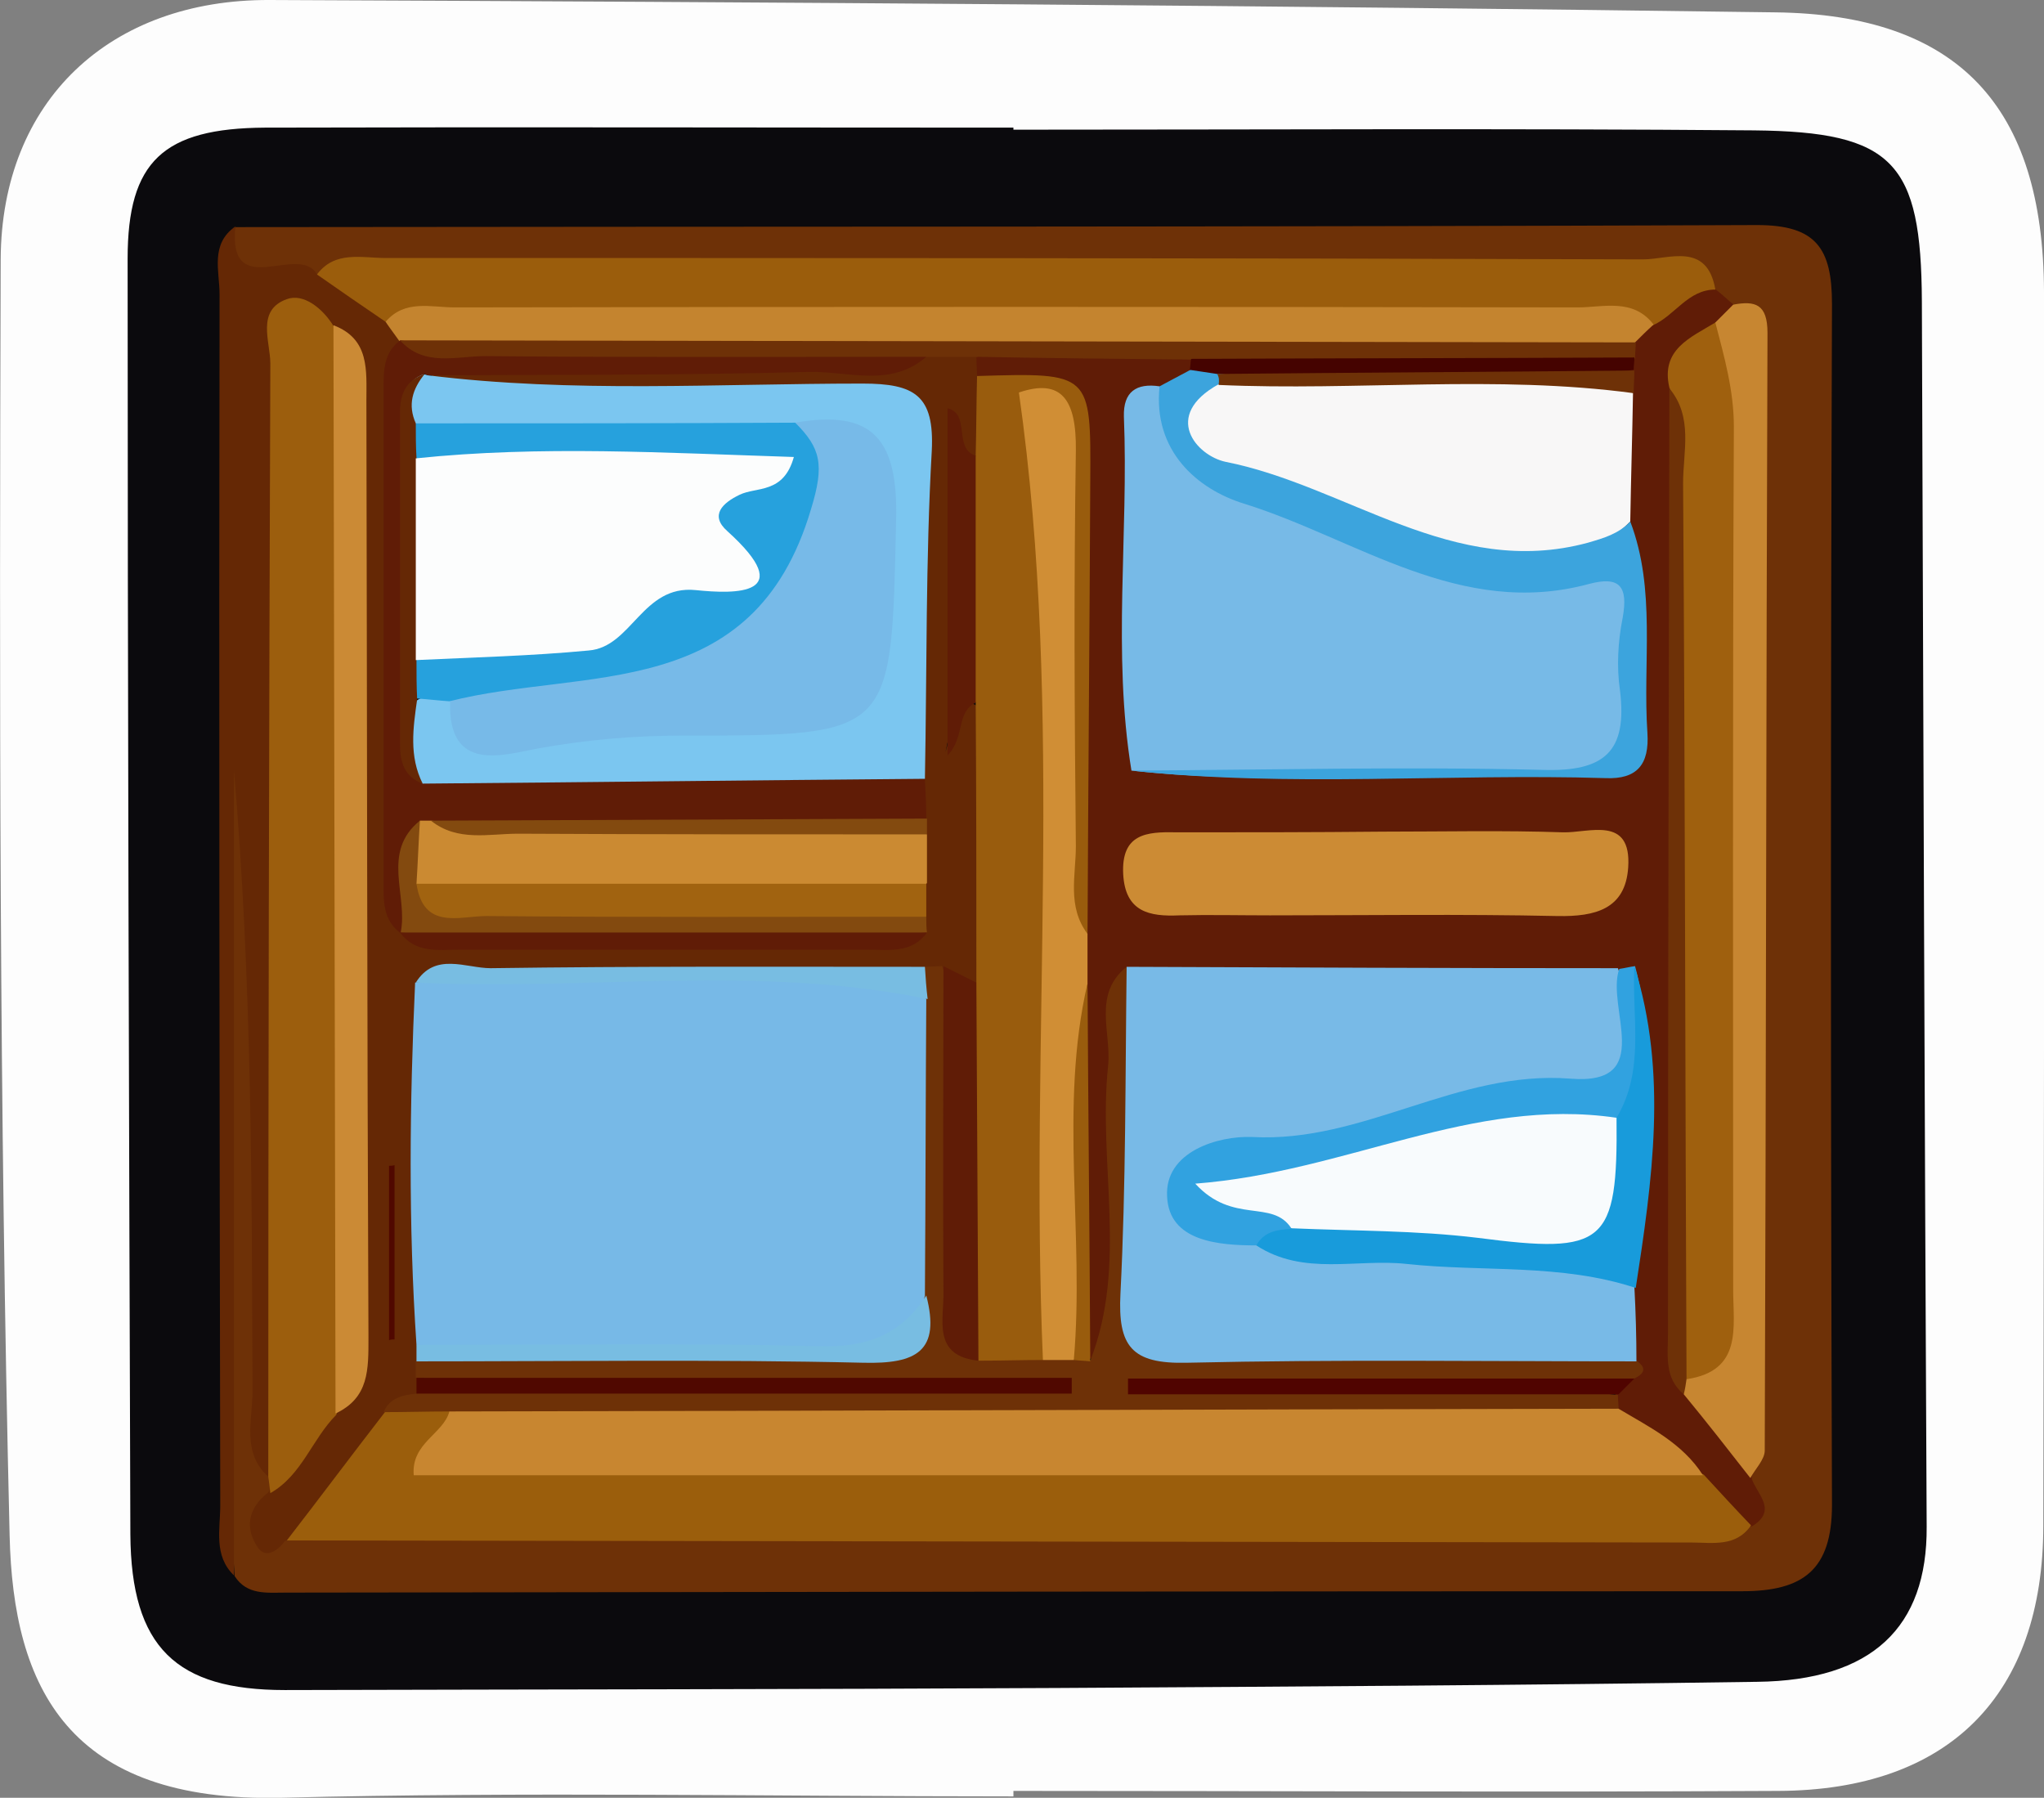 <?xml version="1.0" encoding="utf-8"?>
<!-- Generator: Adobe Illustrator 23.0.2, SVG Export Plug-In . SVG Version: 6.00 Build 0)  -->
<svg version="1.1" id="Camada_1" xmlns="http://www.w3.org/2000/svg" xmlns:xlink="http://www.w3.org/1999/xlink" x="0px" y="0px"
	 viewBox="0 0 29.79 26.2" style="enable-background:new 0 0 29.79 26.2;" xml:space="preserve">
<rect x="0" y="0" width="29.79" height="26.2" fill="#808080" stroke="none"/>
<style type="text/css">
	.st0{fill:#FDFDFD;}
	.st1{fill:#0B0A0D;}
	.st2{fill:#6E3107;}
	.st3{fill:#652805;}
	.st4{fill:#601C06;}
	.st5{fill:#9B5E0C;}
	.st6{fill:#9C5E0D;}
	.st7{fill:#9B5D0C;}
	.st8{fill:#C78631;}
	.st9{fill:#77B9E7;}
	.st10{fill:#995C0D;}
	.st11{fill:#7BC6F0;}
	.st12{fill:#C4842F;}
	.st13{fill:#CB8A35;}
	.st14{fill:#CB8A32;}
	.st15{fill:#A16310;}
	.st16{fill:#500800;}
	.st17{fill:#834A0F;}
	.st18{fill:#78BDE2;}
	.st19{fill:#78BAE7;}
	.st20{fill:#77BAE7;}
	.st21{fill:#C88630;}
	.st22{fill:#F8F7F7;}
	.st23{fill:#9F600E;}
	.st24{fill:#CC8B34;}
	.st25{fill:#D08E35;}
	.st26{fill:#3CA4DD;}
	.st27{fill:#31A2E0;}
	.st28{fill:#189BDB;}
	.st29{fill:#500400;}
	.st30{fill:#450300;}
	.st31{fill:#77BAE8;}
	.st32{fill:#26A1DD;}
	.st33{fill:#F8FBFD;}
	.st34{fill:#FCFDFD;}
</style>
<g>
	<path class="st0" d="M14.77,26.18c-3.56,0-7.12-0.07-10.67,0.02c-3.1,0.07-3.91-1.6-3.96-3.83C-0.01,16.17-0.01,9.97,0.01,3.78
		C0.02,1.47,1.6-0.01,3.93,0c7.31,0.03,14.63,0.08,21.94,0.18c2.67,0.03,3.91,1.37,3.92,4.07c0.01,5.99,0,11.99-0.01,17.98
		c0,2.47-1.37,3.86-3.86,3.87c-3.72,0.02-7.43,0-11.15,0C14.77,26.13,14.77,26.15,14.77,26.18z"/>
	<path class="st1" d="M14.77,1.89c3.6,0,7.19-0.02,10.79,0.01C27.6,1.92,28,2.37,28.01,4.39c0.02,5.95,0.04,11.91,0.07,17.86
		c0.01,1.47-0.8,2.24-2.47,2.26c-3.4,0.05-6.79,0.07-10.19,0.09c-3.76,0.02-7.51,0.02-11.27,0.03c-1.58,0-2.24-0.62-2.25-2.27
		C1.88,16.16,1.86,9.96,1.86,3.77c0-1.42,0.52-1.9,2-1.91c3.64-0.01,7.27,0,10.91,0C14.77,1.87,14.77,1.88,14.77,1.89z"/>
	<path class="st2" d="M3.43,3.31c7.39-0.01,14.79,0,22.18-0.03c0.86,0,1.09,0.34,1.09,1.15c-0.02,5.83-0.02,11.67,0,17.5
		c0,0.95-0.42,1.26-1.31,1.26c-7.07,0-14.15,0.01-21.22,0.02c-0.28,0-0.57,0.04-0.75-0.24c-0.22-3.14-0.05-6.29-0.09-9.43
		c-0.01-0.84-0.09-1.7,0.09-2.7c0.67,0.5,0.58,1.08,0.59,1.6c0.03,2.87-0.02,5.74,0.03,8.6c0.02,0.12,0.03,0.25,0.05,0.37
		c-0.04,0.47-0.15,1,0.66,0.75c5.78-0.12,11.56-0.02,17.33-0.06c0.96-0.01,1.91,0.05,2.86-0.03c0.5-0.13,0.35-0.58,0.46-0.91
		c0.06-4.99,0.02-9.99,0.02-14.98c0-0.5,0.16-1.05-0.25-1.48C25,4.55,24.84,4.42,24.68,4.29C24.3,4.1,23.9,4.12,23.5,4.12
		C17.3,4.13,11.1,4.09,4.89,4.14C4.58,4.23,4.26,4.18,3.94,4.17C3.33,4.15,3.17,3.85,3.43,3.31z"/>
	<path class="st3" d="M3.91,21.52c-0.39-0.35-0.23-0.82-0.23-1.24c-0.01-3.02-0.01-6.03-0.27-9.05c0,3.91,0,7.82,0,11.73
		c-0.3-0.29-0.2-0.67-0.2-1.02C3.2,16.06,3.19,10.18,3.2,4.29c0-0.34-0.14-0.73,0.23-0.99C3.32,4.41,4.36,3.53,4.62,4
		c0.58-0.11,0.86,0.33,1.2,0.65c0.11,0.17,0.13,0.36,0.12,0.56c0,2.64-0.1,5.27,0.06,7.91c0.06,0.11,0.14,0.2,0.24,0.28
		c2.22,0.22,4.44,0.1,6.65,0.06c0.09-0.05,0.18-0.11,0.24-0.2c0.05-0.15,0.07-0.31,0.08-0.47c0.01-0.23,0-0.46-0.01-0.69
		c-0.01-0.13-0.01-0.25-0.01-0.38c-0.01-0.2-0.01-0.4-0.02-0.6c0.01-1.2,0.01-2.4,0-3.6c-0.01-1.5-0.01-1.5-1.56-1.51
		C10.25,6.01,8.89,6.04,7.53,6C7.06,5.99,6.44,6.16,6.28,5.42c0.43-0.4,0.96-0.29,1.47-0.31c1.86-0.06,3.72,0.1,5.57-0.1
		c0.3-0.07,0.59-0.07,0.86,0.08c0.12,0.09,0.2,0.2,0.25,0.34c0.12,0.4,0.12,0.8-0.11,1.17c-0.04,0.23-0.41-0.13-0.37,0.17
		c0.19,1.32,0.18,2.64-0.17,4.19c0.15-0.5,0.07-0.99,0.59-0.58c0.33,1.25,0.28,2.51,0.04,3.76c-0.16,0.32-0.45,0.32-0.74,0.3
		c-0.14,0-0.28-0.01-0.42-0.01c-1.82-0.02-3.63-0.01-5.45,0c-0.42,0-0.88-0.1-1.21,0.3c-0.41,1.49-0.07,3-0.2,4.49
		c0,0.13-0.01,0.25-0.02,0.38c0,0.12-0.02,0.24-0.05,0.36c-0.03,0.12-0.07,0.23-0.13,0.33c-0.13,0.19-0.3,0.34-0.44,0.52
		c-0.46,0.62-0.82,1.34-1.6,1.65c-0.1,0.14-0.27,0.25-0.38,0.11c-0.21-0.29-0.16-0.59,0.14-0.82c0.24-0.58,0.54-1.13,0.93-1.63
		C4.97,19.89,5,19.65,5,19.41c0.02-4.45,0.01-8.89,0-13.34C5,5.72,5.02,5.35,4.69,5.1C3.93,5.26,4.3,5.88,4.3,6.25
		C4.26,10.17,4.28,14.08,4.28,18c0,0.72,0.01,1.44-0.01,2.16C4.26,20.64,4.24,21.12,3.91,21.52z"/>
	<path class="st4" d="M14.24,5.48c0-0.09-0.01-0.18-0.01-0.27c0.94-0.57,1.93-0.33,2.91-0.21c0.13,0.06,0.23,0.16,0.28,0.3
		c-0.01,0.3-0.21,0.49-0.41,0.68c-0.52,1.61-0.34,3.24-0.08,4.86c0.2,0.24,0.47,0.27,0.76,0.28c1.68,0,3.36-0.01,5.04,0
		c0.7,0.01,1.01-0.26,1.02-0.99c0.01-0.81-0.08-1.59-0.23-2.38c-0.04-0.57-0.01-1.15,0-1.72c0-0.12,0.01-0.24,0.02-0.37
		c0-0.12,0.02-0.24,0.05-0.36c0.02-0.12,0.06-0.23,0.11-0.33c0.08-0.15,0.19-0.29,0.31-0.41c0.3-0.23,0.55-0.61,1.01-0.33
		c0.09,0.07,0.17,0.15,0.26,0.22c0.01,0.18-0.08,0.33-0.19,0.46c-0.37,0.34-0.47,0.77-0.43,1.25c0.04,4.57-0.06,9.13,0.06,13.7
		c0.17,0.61,0.84,0.98,0.81,1.69c0.08,0.23,0.38,0.46,0.01,0.69c-0.51,0.15-0.57-0.38-0.86-0.57c-0.3-0.37-0.72-0.61-1.05-0.94
		c-0.06-0.08-0.1-0.18-0.11-0.28c0.01-0.15,0.08-0.28,0.15-0.41c0.09-0.19,0-0.37-0.04-0.56c-0.06-0.34-0.03-0.67,0.05-1.01
		c0.08-1.32,0.33-2.65-0.13-3.95c-0.12-0.03-0.24-0.06-0.37-0.07c-2.12,0.05-4.24-0.23-6.34,0.17c-0.5,0.44-0.29,1.03-0.31,1.57
		c-0.03,0.91,0.03,1.82-0.03,2.72c-0.03,0.37,0.06,0.93-0.62,0.89c-0.51-0.93-0.2-1.93-0.26-2.89c-0.05-0.82-0.01-1.65-0.02-2.48
		c-0.01-0.29-0.02-0.59,0-0.88c0.02-1.99-0.05-3.99,0.03-5.98C15.64,6.49,15.39,5.73,14.24,5.48z"/>
	<path class="st5" d="M24.83,21.49c0.23,0.25,0.46,0.5,0.69,0.74c-0.22,0.32-0.56,0.25-0.87,0.25c-6.82-0.01-13.65-0.02-20.47-0.03
		c0.48-0.62,0.95-1.25,1.43-1.87c0.33-0.2,0.66-0.25,0.99-0.03c0.2,0.79,0.84,0.6,1.37,0.6c4.92,0.01,9.84,0.01,14.76,0
		C23.44,21.15,24.16,21.18,24.83,21.49z"/>
	<path class="st6" d="M3.91,21.52C3.91,16.11,3.92,10.7,3.94,5.3c0-0.32-0.21-0.78,0.24-0.94c0.24-0.09,0.52,0.13,0.68,0.39
		c0.19,0.45,0.26,0.91,0.26,1.4c-0.01,4.39-0.01,8.79,0,13.18c0,0.45-0.06,0.87-0.22,1.29c-0.35,0.35-0.5,0.88-0.96,1.14
		C3.93,21.67,3.92,21.59,3.91,21.52z"/>
	<path class="st7" d="M25,4.22c-0.4,0-0.59,0.38-0.91,0.52C19.16,4.92,14.23,4.77,9.3,4.81C8.07,4.82,6.84,4.9,5.62,4.69
		C5.28,4.46,4.95,4.23,4.62,4c0.26-0.35,0.65-0.24,1-0.24c6.11,0,12.22,0,18.33,0.02C24.32,3.78,24.88,3.52,25,4.22z"/>
	<path class="st8" d="M25,4.7c0.09-0.09,0.17-0.17,0.26-0.26c0.32-0.06,0.5-0.01,0.5,0.41c-0.02,5.43-0.02,10.86-0.04,16.29
		c0,0.13-0.14,0.27-0.21,0.4c-0.32-0.41-0.64-0.82-0.97-1.22c-0.07-0.15-0.05-0.29,0.05-0.41c0.41-0.43,0.33-0.96,0.32-1.47
		c-0.03-4.35,0.08-8.69-0.06-13.04C24.84,5.15,24.9,4.92,25,4.7z"/>
	<path class="st9" d="M6.07,19.6c-0.12-1.76-0.1-3.52-0.02-5.28c2.29-0.25,4.58-0.09,6.88-0.08c0.23,0,0.46,0.1,0.65,0.27
		c0.48,1.44,0.27,2.91,0.15,4.37c-0.24,0.6-0.66,1-1.33,1.02c-1.86,0.06-3.72,0.05-5.58,0.01C6.53,19.9,6.28,19.79,6.07,19.6z"/>
	<path class="st10" d="M14.24,5.48c1.66-0.05,1.66-0.05,1.65,1.53c-0.01,2.2-0.03,4.4-0.04,6.6c-0.64-0.23-0.4-0.79-0.41-1.22
		c-0.07-1.95,0.1-3.9-0.08-5.36c0.06,3.47,0.18,7.43,0.16,11.38c0,0.51,0.07,1.04-0.29,1.49c-0.37,0.23-0.73,0.23-1.08-0.04
		c-0.37-1.85-0.51-3.7,0.08-5.54c0-1.36,0-2.72-0.01-4.08c-0.38-1.2-0.38-2.4,0-3.6C14.23,6.25,14.23,5.86,14.24,5.48z"/>
	<path class="st2" d="M14.26,19.83c0.31,0,0.63-0.01,0.94-0.01c0.12-0.11,0.26-0.16,0.43-0.15c0.1,0.03,0.19,0.09,0.26,0.16
		c0.55-1.41,0.11-2.87,0.26-4.3c0.05-0.48-0.23-1.04,0.27-1.44c0.57,0.87,0.32,1.85,0.32,2.78c-0.01,3.08,0.03,2.53,2.55,2.58
		c1.07,0.02,2.14,0,3.21,0.01c0.48,0.01,0.95,0.03,1.35,0.37c0.16,0.11,0.11,0.19-0.03,0.26c-1.98,0.23-3.97,0.04-5.96,0.11
		c-0.51,0.02-1.03-0.1-1.33,0.01c2.22,0.06,4.64-0.15,7.05,0.12c0,0.07,0.01,0.14,0.01,0.2c-0.35,0.42-0.85,0.41-1.33,0.41
		c-4.79,0.02-9.58,0.02-14.37,0c-0.47,0-0.97,0.01-1.34-0.37c-0.32,0-0.64,0.01-0.96,0.01c0.09-0.21,0.28-0.25,0.48-0.27
		c2.14-0.25,4.3-0.05,6.44-0.11c1.07-0.03,2.15,0.03,2.89-0.01c-2.9-0.07-6.12,0.15-9.34-0.11c0-0.08,0-0.16,0-0.24
		c2.04-0.27,4.08-0.07,6.12-0.1c0.67-0.01,1.16-0.12,1.3-0.86c0.01-1.44,0.01-2.88,0.02-4.32c-0.15-0.15-0.15-0.3-0.04-0.47
		c0.09,0,0.18-0.01,0.27-0.01c0.49,1.36,0.12,2.77,0.24,4.15C14.04,18.77,13.82,19.36,14.26,19.83z"/>
	<path class="st11" d="M6.24,5.47c2.1,0.26,4.22,0.12,6.33,0.12c0.76,0,1.05,0.17,1.01,0.98c-0.09,1.59-0.07,3.19-0.1,4.78
		c-0.44,0.49-1.07,0.29-1.57,0.32c-1.94,0.11-3.89,0.35-5.82-0.12c-0.33-0.39-0.29-0.81-0.12-1.25c0.16-0.18,0.36-0.2,0.58-0.14
		c0.33,0.3,0.68,0.51,1.17,0.41c1.26-0.25,2.54-0.2,3.81-0.17c0.89,0.02,1.23-0.36,1.17-1.22c-0.03-0.52-0.03-1.04,0-1.55
		c0.04-0.88-0.36-1.24-1.23-1.12C9.72,6.42,7.98,6.65,6.25,6.36C5.94,6.21,5.86,5.96,5.92,5.64C5.97,5.48,6.08,5.42,6.24,5.47z"/>
	<path class="st12" d="M5.62,4.69c0.28-0.33,0.66-0.21,1.01-0.21c5.45-0.01,10.91-0.01,16.36,0c0.38,0,0.81-0.14,1.11,0.25
		C24,4.82,23.92,4.9,23.83,4.99c-0.44,0.37-0.97,0.31-1.49,0.31c-2.07,0.01-4.13-0.1-6.19-0.18C13.21,5,10.26,5.27,7.32,5.2
		C6.88,5.19,6.44,5.24,6.01,5.11c-0.06-0.05-0.12-0.1-0.19-0.14C5.75,4.87,5.68,4.78,5.62,4.69z"/>
	<path class="st4" d="M6.24,5.47L6.19,5.45c-0.32,0.1-0.27,0.37-0.22,0.58c0.3,1.44,0.29,2.87,0.01,4.32
		c-0.06,0.34-0.23,0.78,0.18,1.07c2.44-0.02,4.88-0.05,7.32-0.07c0.01,0.2,0.02,0.39,0.02,0.59c-0.43,0.38-0.96,0.31-1.47,0.31
		c-1.74,0.01-3.48,0-5.21,0.01c-0.12,0.01-0.24,0.02-0.35,0.06c-0.55,0.26-0.18,0.97-0.63,1.28c-0.22-0.16-0.25-0.39-0.25-0.63
		c0-2.45,0-4.91,0-7.36c0-0.24,0.02-0.48,0.23-0.64c0,0,0.01-0.01,0.01-0.01C7.56,5.23,9.3,5,11.03,5.09
		c0.82,0.04,1.66-0.14,2.47,0.11c-0.52,0.45-1.13,0.21-1.7,0.22C9.95,5.47,8.1,5.46,6.24,5.47z"/>
	<path class="st13" d="M4.89,20.6C4.88,15.31,4.87,10.03,4.86,4.74C5.39,4.94,5.34,5.4,5.34,5.84c0.01,4.55,0.01,9.1,0.03,13.65
		C5.37,19.96,5.38,20.37,4.89,20.6z"/>
	<path class="st14" d="M6.12,11.96c0.05,0,0.11,0,0.16,0c1.98,0.17,3.96,0.03,5.95,0.08c0.43,0.01,0.87-0.12,1.28,0.12
		c0,0.24,0,0.47,0,0.71c-0.12,0.1-0.25,0.23-0.4,0.24c-2.32,0.1-4.64,0.29-6.95-0.1C5.86,12.67,5.86,12.32,6.12,11.96z"/>
	<path class="st2" d="M13.51,5.2c-2.15,0-4.3,0.01-6.44-0.01c-0.42,0-0.89,0.16-1.24-0.23c6,0.01,12,0.02,18.01,0.03
		c0,0.08-0.01,0.15-0.01,0.23c-0.28,0.25-0.63,0.31-0.99,0.31c-1.53,0.02-3.07,0.02-4.6,0c-0.32,0-0.63-0.06-0.88-0.29
		c-1.04-0.01-2.09-0.02-3.13-0.04C13.99,5.2,13.75,5.2,13.51,5.2z"/>
	<path class="st15" d="M6.07,12.88c2.48,0,4.95,0,7.43,0c0,0.16,0,0.32,0,0.48c-0.37,0.31-0.82,0.24-1.25,0.24
		c-1.78,0.01-3.56,0.02-5.34-0.01C6.49,13.58,5.83,13.72,6.07,12.88z"/>
	<path class="st4" d="M14.26,19.83c-0.68-0.07-0.5-0.6-0.51-1c-0.01-1.58,0-3.17,0-4.75c0.16,0.08,0.32,0.16,0.48,0.24
		C14.24,16.16,14.25,18,14.26,19.83z"/>
	<path class="st16" d="M6.07,20.08c3.18,0,6.37,0,9.55,0c0,0.08,0,0.16,0,0.23c-3.18,0-6.37,0-9.55,0
		C6.07,20.24,6.07,20.16,6.07,20.08z"/>
	<path class="st17" d="M6.07,12.88c0.1,0.68,0.63,0.47,1.02,0.47c2.14,0.02,4.27,0.01,6.41,0.01c0,0.08,0,0.16,0.01,0.23
		c-2.56,0.21-5.12,0.21-7.68,0c0,0,0.01,0,0.01,0c0.11-0.54-0.29-1.17,0.28-1.63C6.1,12.27,6.09,12.57,6.07,12.88z"/>
	<path class="st4" d="M14.22,6.64c0,1.2,0,2.4,0,3.6c-0.29,0.14-0.15,0.5-0.41,0.77c0-1.73,0-3.39,0-5.06
		C14.15,6.03,13.89,6.54,14.22,6.64z"/>
	<path class="st18" d="M13.5,18.88c0.21,0.81-0.14,1-0.92,0.98c-2.17-0.05-4.34-0.02-6.51-0.02c0-0.08,0-0.16,0-0.24
		c1.98,0,3.96-0.03,5.94,0.02C12.68,19.63,13.15,19.42,13.5,18.88z"/>
	<path class="st18" d="M13.48,14.09c0.01,0.16,0.02,0.31,0.04,0.47c-2.47-0.51-4.98-0.12-7.46-0.24c0.28-0.45,0.73-0.21,1.09-0.21
		C9.25,14.08,11.36,14.09,13.48,14.09z"/>
	<path class="st4" d="M5.83,13.59c2.56,0,5.12,0,7.68,0c-0.22,0.31-0.56,0.25-0.87,0.25c-1.98,0-3.96,0-5.94,0
		C6.39,13.84,6.06,13.9,5.83,13.59z"/>
	<path class="st17" d="M13.51,12.16c-1.99,0-3.98,0-5.96-0.01c-0.43,0-0.88,0.12-1.27-0.19c2.41-0.01,4.82-0.02,7.23-0.03
		C13.51,12.01,13.51,12.09,13.51,12.16z"/>
	<path class="st16" d="M5.75,16.98c0,0.85,0,1.69,0,2.54c-0.03,0-0.05,0-0.08,0.01c0-0.85,0-1.69,0-2.54
		C5.7,16.99,5.72,16.99,5.75,16.98z"/>
	<path class="st19" d="M23.85,19.84c-2.18,0-4.36-0.03-6.55,0.02c-0.81,0.02-1.01-0.24-0.97-1.01c0.08-1.58,0.07-3.17,0.09-4.76
		c2.39,0.01,4.78,0.02,7.16,0.02c0.5,1.46,0.26,1.94-1.15,1.93c-1.39,0-2.57,0.88-3.97,0.81c-0.34-0.02-0.94,0.07-0.94,0.53
		c0.01,0.48,0.6,0.39,0.96,0.51c1.52,0.26,3.07,0.14,4.59,0.36c0.35,0.05,0.88-0.23,0.75,0.5C23.84,19.13,23.85,19.48,23.85,19.84z"
		/>
	<path class="st20" d="M16.49,11.23c-0.28-1.72-0.04-3.44-0.11-5.16c-0.01-0.36,0.18-0.49,0.52-0.44c0.61,0.86,1.39,1.35,2.41,1.77
		c1.28,0.54,2.49,0.92,3.87,0.81c0.47-0.04,0.66,0.23,0.68,0.74c0.12,2.35,0.14,2.37-2.24,2.34C19.9,11.29,18.19,11.42,16.49,11.23z
		"/>
	<path class="st21" d="M6.55,20.57c5.68-0.01,11.36-0.03,17.04-0.04c0.45,0.27,0.93,0.5,1.23,0.97c-6.26,0-12.51,0-18.79,0
		C5.99,21.03,6.46,20.9,6.55,20.57z"/>
	<path class="st22" d="M23.8,5.73c-0.01,0.62-0.03,1.25-0.04,1.87c-0.82,0.85-2.44,1.05-3.45,0.3c-0.47-0.35-0.91-0.58-1.5-0.56
		c-0.45,0.01-0.84-0.24-1.16-0.54c-0.69-0.63-0.59-1,0.36-1.35c1.52-0.02,3.04-0.01,4.56,0C22.99,5.45,23.46,5.34,23.8,5.73z"/>
	<path class="st23" d="M25,4.7c0.13,0.5,0.27,0.99,0.27,1.52c-0.02,4.19-0.01,8.39-0.01,12.58c0,0.54,0.14,1.18-0.68,1.3
		c-0.27-0.36-0.14-0.77-0.14-1.16c-0.01-4,0-7.99-0.01-11.99c0-0.43,0.1-0.88-0.1-1.3C24.2,5.09,24.64,4.92,25,4.7z"/>
	<path class="st24" d="M20.15,12.12c0.88,0,1.76-0.02,2.63,0.01c0.38,0.01,1-0.25,0.95,0.51c-0.04,0.61-0.48,0.72-1.03,0.71
		c-1.4-0.03-2.79-0.01-4.19-0.01c-0.44,0-0.88-0.01-1.32,0c-0.44,0.02-0.79-0.05-0.82-0.6c-0.03-0.59,0.34-0.62,0.77-0.61
		C18.15,12.13,19.15,12.13,20.15,12.12C20.15,12.12,20.15,12.12,20.15,12.12z"/>
	<path class="st25" d="M15.65,19.82c-0.15,0-0.3,0-0.45,0c-0.2-4.68,0.32-9.39-0.35-14.1c0.62-0.21,0.84,0.1,0.83,0.85
		c-0.03,1.92-0.02,3.84,0,5.76c0,0.43-0.13,0.88,0.17,1.28c0,0.24,0,0.48,0,0.72c-0.15,1.45-0.02,2.9-0.07,4.35
		C15.77,19.06,15.9,19.46,15.65,19.82z"/>
	<path class="st26" d="M17.76,5.6c-0.83,0.46-0.32,1.04,0.1,1.13c1.77,0.35,3.32,1.71,5.28,1.18c0.24-0.07,0.45-0.13,0.62-0.31
		c0.38,1,0.18,2.05,0.25,3.08c0.03,0.46-0.15,0.68-0.61,0.66c-2.3-0.07-4.61,0.14-6.91-0.11c2-0.01,3.99-0.06,5.99-0.01
		c0.91,0.03,1.24-0.27,1.13-1.16C23.56,9.72,23.58,9.35,23.65,9c0.08-0.45-0.04-0.61-0.49-0.49c-1.88,0.51-3.39-0.66-5.03-1.17
		c-0.68-0.21-1.33-0.77-1.23-1.71c0.15-0.08,0.3-0.16,0.45-0.24c0.15-0.09,0.31-0.08,0.47-0.02C17.89,5.48,17.87,5.55,17.76,5.6z"/>
	<path class="st27" d="M18.32,18.15c-0.57,0-1.28-0.06-1.31-0.71c-0.04-0.66,0.75-0.89,1.24-0.87c1.62,0.09,2.99-0.98,4.64-0.85
		c1.25,0.1,0.51-1.04,0.71-1.6c0.08-0.01,0.15-0.03,0.23-0.04c0.19,0.71,0.23,1.43-0.05,2.13c-0.26,0.3-0.63,0.37-0.97,0.32
		c-1.43-0.18-2.62,0.83-4.04,0.81c-0.39-0.01,0.14,0.29,0.08,0.47C18.8,18.13,18.5,18.05,18.32,18.15z"/>
	<path class="st28" d="M23.56,16.29c0.42-0.7,0.22-1.47,0.26-2.21c0.49,1.56,0.26,3.13,0.02,4.69c-1.09-0.36-2.23-0.23-3.34-0.35
		c-0.73-0.08-1.5,0.18-2.19-0.27c0.11-0.2,0.3-0.23,0.5-0.24c0.67-0.51,1.44-0.33,2.18-0.26C22.85,17.81,22.85,17.83,23.56,16.29z"
		/>
	<path class="st2" d="M24.33,5.66c0.35,0.42,0.2,0.92,0.2,1.38c0.03,4.35,0.03,8.71,0.05,13.06c-0.01,0.07-0.02,0.14-0.04,0.22
		c-0.29-0.24-0.23-0.57-0.23-0.89C24.31,14.84,24.32,10.25,24.33,5.66z"/>
	<path class="st29" d="M23.59,20.32c-2.38,0-4.76,0-7.15,0c0-0.08,0-0.15,0-0.23c2.46,0,4.92,0,7.38,0
		C23.74,20.17,23.66,20.25,23.59,20.32z"/>
	<path class="st30" d="M17.74,5.45c-0.13-0.02-0.26-0.04-0.4-0.06c0.01-0.05,0.01-0.11,0.02-0.16c2.15-0.01,4.31-0.01,6.46-0.02
		c0,0.06-0.01,0.12-0.01,0.18C21.79,5.69,19.77,5.59,17.74,5.45z"/>
	<path class="st2" d="M17.74,5.45c2.03-0.02,4.05-0.03,6.08-0.05c0,0.11-0.01,0.22-0.01,0.33c-2.01-0.27-4.03-0.03-6.05-0.12
		C17.77,5.55,17.77,5.5,17.74,5.45z"/>
	<path class="st10" d="M15.65,19.82c0.16-1.83-0.22-3.68,0.2-5.49c0.01,1.84,0.03,3.67,0.04,5.51
		C15.81,19.83,15.73,19.83,15.65,19.82z"/>
	<path class="st31" d="M11.59,6.16c1.14-0.2,1.5,0.25,1.47,1.42c-0.07,3.14-0.02,3.14-3.1,3.14c-0.72,0-1.42,0.06-2.13,0.19
		c-0.49,0.09-1.3,0.36-1.27-0.68C6.82,9.89,7.23,9.74,7.6,9.77c1.15,0.09,2.07-0.52,3-0.98C11.63,8.28,11.53,7.14,11.59,6.16z"/>
	<path class="st32" d="M11.59,6.16c0.37,0.37,0.43,0.61,0.23,1.26c-0.84,2.84-3.3,2.3-5.27,2.8c-0.16-0.01-0.31-0.03-0.47-0.04
		C5.89,9.97,5.94,9.73,6.02,9.49c0.36-0.33,0.83-0.34,1.25-0.27c1.16,0.2,1.92-0.67,2.88-1c0.58-0.19-0.12-0.93,0.49-1.21
		c-1.6-0.25-3.14,0.26-4.6-0.33C5.94,6.51,5.94,6.34,6.06,6.17C7.9,6.17,9.74,6.17,11.59,6.16z"/>
	<path class="st3" d="M6.06,6.17c0,0.17,0,0.33,0.01,0.5c0.59,0.98,0.52,1.96,0,2.94C6.07,9.81,6.07,10,6.08,10.19
		c-0.06,0.42-0.12,0.83,0.08,1.23c-0.27-0.1-0.33-0.32-0.33-0.57c0-1.62,0-3.23,0-4.85c0-0.26,0.09-0.46,0.36-0.55
		C6.01,5.67,5.94,5.9,6.06,6.17z"/>
	<path class="st33" d="M23.56,16.29c0.02,1.85-0.17,1.99-2.02,1.75c-0.9-0.11-1.81-0.1-2.72-0.14c-0.28-0.43-0.85-0.05-1.4-0.65
		C19.63,17.08,21.45,15.98,23.56,16.29z"/>
	<path class="st34" d="M6.06,9.62c0-0.98,0-1.96,0-2.94c1.82-0.19,3.63-0.08,5.51-0.02c-0.15,0.54-0.54,0.43-0.79,0.55
		c-0.25,0.12-0.44,0.3-0.18,0.53c1.04,0.94,0.12,0.92-0.46,0.86C9.36,8.52,9.21,9.43,8.58,9.48C7.74,9.56,6.9,9.58,6.06,9.62z"/>
</g>
</svg>
